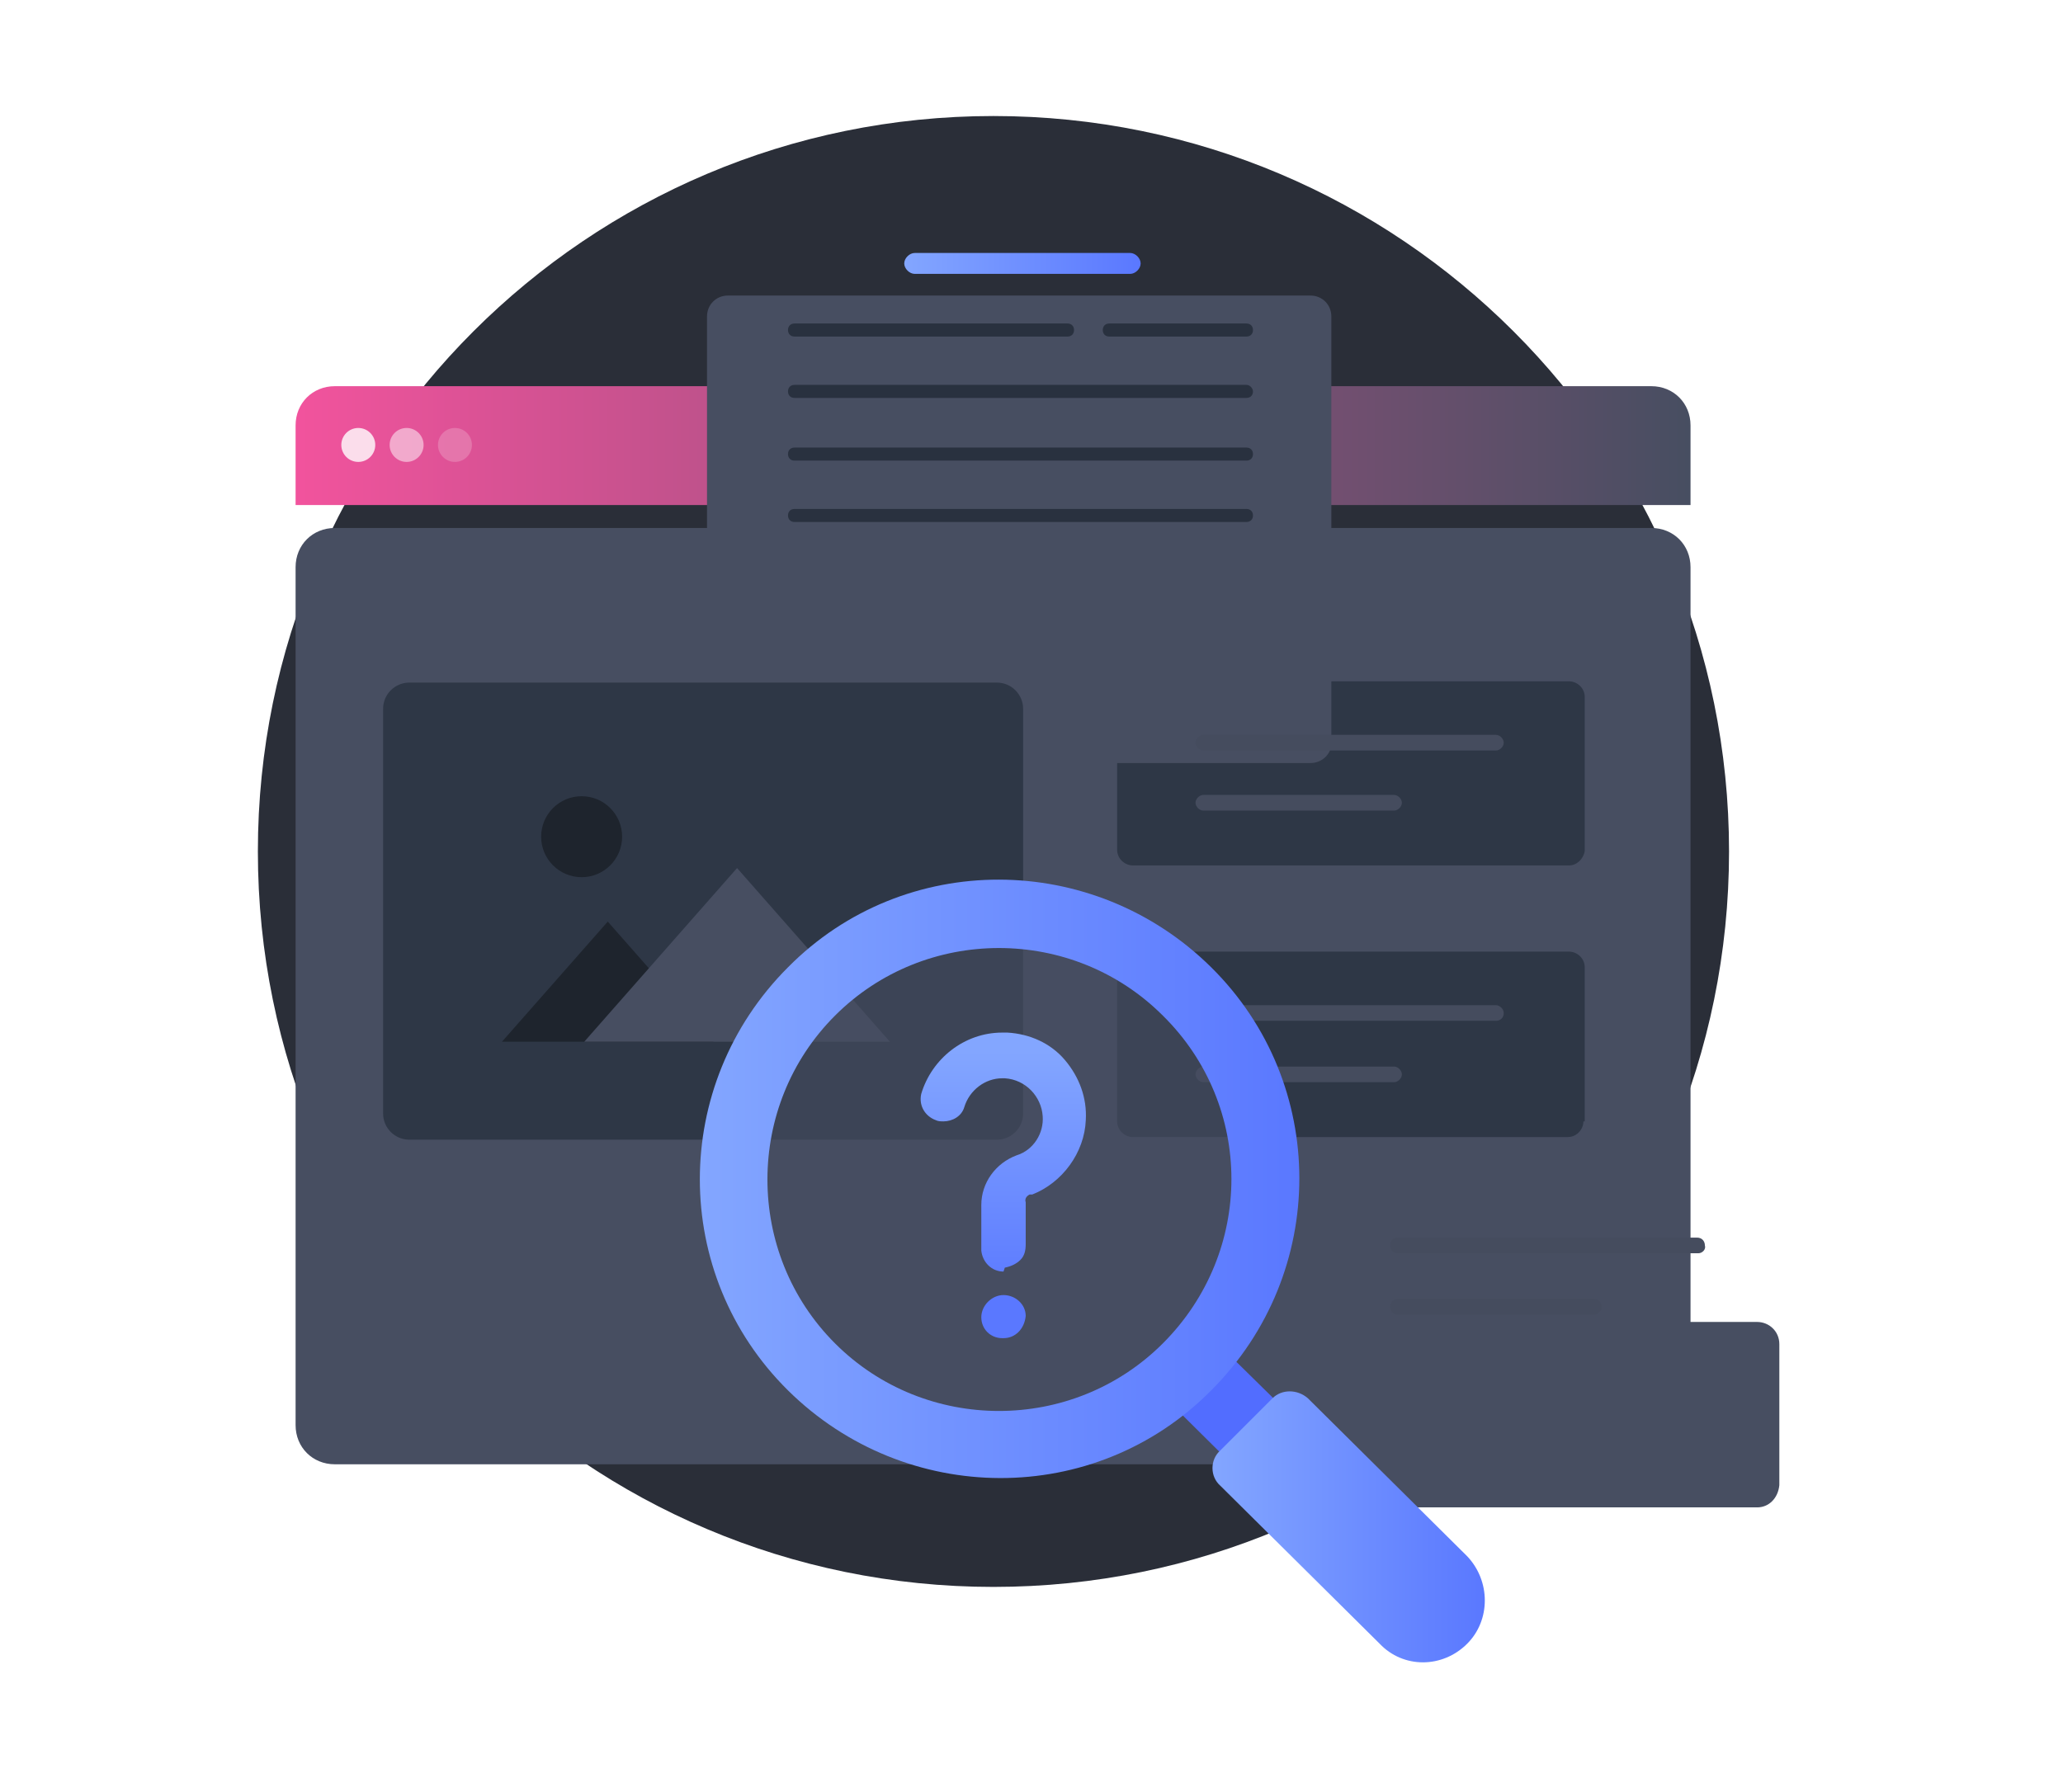 <svg width="160" height="139" viewBox="0 0 160 139" fill="none" xmlns="http://www.w3.org/2000/svg">
<path d="M77.049 123.099C108.557 123.099 134.099 97.557 134.099 66.049C134.099 34.542 108.557 9 77.049 9C45.542 9 20 34.542 20 66.049C20 97.557 45.542 123.099 77.049 123.099Z" fill="#2A2E38"/>
<g filter="url(#filter0_d)">
<path d="M128.073 29.957C129.795 29.957 131.112 31.273 131.112 32.996V99.548C131.112 101.27 129.795 102.587 128.073 102.587H25.965C24.242 102.587 22.925 101.27 22.925 99.548V32.996C22.925 31.273 24.242 29.957 25.965 29.957H128.073Z" fill="#474E61"/>
</g>
<path d="M131.112 32.996V39.175H22.925V32.996C22.925 31.273 24.242 29.957 25.965 29.957H128.073C129.795 29.957 131.112 31.273 131.112 32.996Z" fill="url(#paint0_linear)"/>
<path opacity="0.8" d="M27.788 35.832C28.515 35.832 29.105 35.242 29.105 34.515C29.105 33.788 28.515 33.198 27.788 33.198C27.061 33.198 26.471 33.788 26.471 34.515C26.471 35.242 27.061 35.832 27.788 35.832Z" fill="white"/>
<path opacity="0.5" d="M31.536 35.832C32.263 35.832 32.853 35.242 32.853 34.515C32.853 33.788 32.263 33.198 31.536 33.198C30.809 33.198 30.219 33.788 30.219 34.515C30.219 35.242 30.809 35.832 31.536 35.832Z" fill="white"/>
<path opacity="0.2" d="M35.284 35.832C36.011 35.832 36.601 35.242 36.601 34.515C36.601 33.788 36.011 33.198 35.284 33.198C34.557 33.198 33.967 33.788 33.967 34.515C33.967 35.242 34.557 35.832 35.284 35.832Z" fill="white"/>
<path d="M121.691 67.133H87.858C87.25 67.133 86.642 66.626 86.642 65.917V54.066C86.642 53.458 87.149 52.85 87.858 52.85H121.691C122.299 52.85 122.907 53.356 122.907 54.066V66.019C122.805 66.626 122.299 67.133 121.691 67.133Z" fill="#2E3746"/>
<path d="M122.805 86.987C122.805 87.595 122.299 88.203 121.59 88.203H87.858C87.25 88.203 86.642 87.696 86.642 86.987V75.034C86.642 74.426 87.149 73.819 87.858 73.819H121.691C122.299 73.819 122.907 74.325 122.907 75.034V86.987H122.805Z" fill="#2E3746"/>
<g filter="url(#filter1_d)">
<path d="M101.634 48.19H56.455C55.544 48.19 54.834 47.481 54.834 46.569V13.546C54.834 12.635 55.544 11.926 56.455 11.926H101.634C102.546 11.926 103.255 12.635 103.255 13.546V46.671C103.255 47.481 102.546 48.19 101.634 48.19Z" fill="#474E61"/>
</g>
<path d="M87.655 21.245H70.941C70.536 21.245 70.13 20.84 70.13 20.435C70.13 20.029 70.536 19.624 70.941 19.624H87.655C88.06 19.624 88.465 20.029 88.465 20.435C88.465 20.84 88.06 21.245 87.655 21.245Z" fill="url(#paint1_linear)"/>
<path d="M82.793 26.107H61.621C61.317 26.107 61.115 25.905 61.115 25.601C61.115 25.297 61.317 25.094 61.621 25.094H82.793C83.096 25.094 83.299 25.297 83.299 25.601C83.299 25.905 83.096 26.107 82.793 26.107Z" fill="#29313F"/>
<path d="M96.671 26.107H86.034C85.73 26.107 85.528 25.905 85.528 25.601C85.528 25.297 85.73 25.094 86.034 25.094H96.671C96.975 25.094 97.177 25.297 97.177 25.601C97.177 25.905 96.975 26.107 96.671 26.107Z" fill="#29313F"/>
<path d="M96.67 29.855H82.793H81.881H61.621C61.317 29.855 61.115 30.058 61.115 30.362C61.115 30.666 61.317 30.868 61.621 30.868H81.881H82.793H96.67C96.974 30.868 97.177 30.666 97.177 30.362C97.177 30.159 96.974 29.855 96.67 29.855Z" fill="#29313F"/>
<path d="M96.67 34.718H82.793H81.881H61.621C61.317 34.718 61.115 34.92 61.115 35.224C61.115 35.528 61.317 35.731 61.621 35.731H81.881H82.793H96.67C96.974 35.731 97.177 35.528 97.177 35.224C97.177 34.92 96.974 34.718 96.67 34.718Z" fill="#29313F"/>
<path d="M96.67 39.479H82.793H81.881H61.621C61.317 39.479 61.115 39.681 61.115 39.985C61.115 40.289 61.317 40.492 61.621 40.492H81.881H82.793H96.67C96.974 40.492 97.177 40.289 97.177 39.985C97.177 39.681 96.974 39.479 96.67 39.479Z" fill="#29313F"/>
<g filter="url(#filter2_d)">
<path d="M136.278 105.93H103.457C102.546 105.93 101.735 105.221 101.735 104.208V93.268C101.735 92.356 102.444 91.546 103.457 91.546H136.278C137.19 91.546 138 92.255 138 93.268V104.208C137.899 105.221 137.19 105.93 136.278 105.93Z" fill="#474E61"/>
</g>
<path d="M131.72 97.218H108.421C108.016 97.218 107.813 96.915 107.813 96.611C107.813 96.205 108.117 96.003 108.421 96.003H131.618C132.024 96.003 132.226 96.307 132.226 96.611C132.328 96.915 132.024 97.218 131.72 97.218Z" fill="#454C5E"/>
<path d="M123.616 101.979H108.421C108.016 101.979 107.813 101.676 107.813 101.372C107.813 100.966 108.117 100.764 108.421 100.764H123.616C124.021 100.764 124.224 101.068 124.224 101.372C124.224 101.676 123.92 101.979 123.616 101.979Z" fill="#454C5E"/>
<path d="M116.018 58.219H93.328C93.024 58.219 92.72 57.915 92.72 57.611C92.72 57.307 93.024 57.003 93.328 57.003H116.018C116.322 57.003 116.626 57.307 116.626 57.611C116.626 57.915 116.322 58.219 116.018 58.219Z" fill="#454C5E"/>
<path d="M108.117 62.878H93.328C93.024 62.878 92.72 62.575 92.72 62.271C92.72 61.967 93.024 61.663 93.328 61.663H108.117C108.421 61.663 108.725 61.967 108.725 62.271C108.725 62.575 108.421 62.878 108.117 62.878Z" fill="#454C5E"/>
<path d="M116.018 79.187H93.328C93.024 79.187 92.72 78.883 92.72 78.58C92.72 78.276 93.024 77.972 93.328 77.972H116.018C116.322 77.972 116.626 78.276 116.626 78.58C116.626 78.985 116.322 79.187 116.018 79.187Z" fill="#454C5E"/>
<path d="M108.117 83.948H93.328C93.024 83.948 92.72 83.644 92.72 83.341C92.72 83.037 93.024 82.733 93.328 82.733H108.117C108.421 82.733 108.725 83.037 108.725 83.341C108.725 83.644 108.421 83.948 108.117 83.948Z" fill="#454C5E"/>
<path d="M77.323 88.406H31.739C30.624 88.406 29.713 87.494 29.713 86.379V54.977C29.713 53.863 30.624 52.951 31.739 52.951H77.323C78.437 52.951 79.349 53.863 79.349 54.977V86.379C79.349 87.494 78.437 88.406 77.323 88.406Z" fill="#2E3746"/>
<path d="M55.341 80.808H38.931L47.136 71.489L55.341 80.808Z" fill="#1E242D"/>
<path d="M69.016 80.808H45.312L57.164 67.336L69.016 80.808Z" fill="#474E61"/>
<path d="M45.11 68.045C46.844 68.045 48.25 66.639 48.25 64.904C48.25 63.17 46.844 61.764 45.11 61.764C43.375 61.764 41.969 63.17 41.969 64.904C41.969 66.639 43.375 68.045 45.11 68.045Z" fill="#1E242D"/>
<path opacity="0.6" d="M77.323 112.413C88.344 112.413 97.278 103.479 97.278 92.457C97.278 81.436 88.344 72.502 77.323 72.502C66.301 72.502 57.367 81.436 57.367 92.457C57.367 103.479 66.301 112.413 77.323 112.413Z" fill="#474E61"/>
<path d="M107.205 116.769L102.951 120.922L90.795 108.868L94.948 104.714L107.205 116.769Z" fill="#526DFF"/>
<path d="M61.115 75.034C51.998 84.151 51.998 98.839 61.115 107.855C70.232 116.87 84.92 116.972 93.936 107.855C103.052 98.738 103.052 84.05 93.936 75.034C84.819 66.019 70.13 65.917 61.115 75.034ZM90.187 104.208C83.198 111.198 71.751 111.198 64.762 104.208C57.772 97.218 57.772 85.772 64.762 78.782C71.751 71.793 83.198 71.793 90.187 78.782C97.278 85.772 97.278 97.117 90.187 104.208Z" fill="url(#paint2_linear)"/>
<path d="M113.79 127.506C111.865 129.431 108.826 129.431 107.003 127.506L94.644 115.249C93.834 114.54 93.834 113.223 94.644 112.514L98.696 108.462C99.405 107.753 100.621 107.753 101.431 108.462L113.79 120.72C115.613 122.644 115.613 125.683 113.79 127.506Z" fill="url(#paint3_linear)"/>
<path d="M77.728 103.803C76.816 103.803 76.107 103.094 76.107 102.182C76.107 101.27 76.917 100.46 77.829 100.46C78.741 100.46 79.551 101.169 79.551 102.081C79.45 103.094 78.741 103.803 77.829 103.803H77.728ZM77.829 98.637C76.917 98.637 76.208 97.927 76.107 97.016C76.107 96.915 76.107 96.915 76.107 96.813V93.47C76.107 91.748 77.221 90.229 78.842 89.621C80.159 89.216 80.969 87.899 80.868 86.582C80.767 85.063 79.551 83.746 77.93 83.644H77.728C76.411 83.644 75.195 84.556 74.79 85.873C74.588 86.582 73.878 86.987 73.169 86.987C72.967 86.987 72.764 86.987 72.561 86.886C71.751 86.582 71.245 85.772 71.447 84.86C72.258 82.125 74.79 80.099 77.728 80.099C77.829 80.099 78.032 80.099 78.133 80.099C79.855 80.2 81.476 80.909 82.59 82.226C83.704 83.543 84.312 85.164 84.211 86.886C84.109 89.418 82.387 91.748 80.058 92.66H79.956H79.855C79.652 92.761 79.45 92.964 79.551 93.268V96.509C79.551 97.016 79.45 97.421 79.146 97.725C78.842 98.029 78.437 98.231 77.93 98.333L77.829 98.637Z" fill="url(#paint4_linear)"/>
<defs>
<filter id="filter0_d" x="0.926" y="18.957" width="152.186" height="116.631" filterUnits="userSpaceOnUse" color-interpolation-filters="sRGB">
<feFlood flood-opacity="0" result="BackgroundImageFix"/>
<feColorMatrix in="SourceAlpha" type="matrix" values="0 0 0 0 0 0 0 0 0 0 0 0 0 0 0 0 0 0 127 0"/>
<feOffset dy="11"/>
<feGaussianBlur stdDeviation="11"/>
<feColorMatrix type="matrix" values="0 0 0 0 0 0 0 0 0 0 0 0 0 0 0 0 0 0 0.18 0"/>
<feBlend mode="normal" in2="BackgroundImageFix" result="effect1_dropShadow"/>
<feBlend mode="normal" in="SourceGraphic" in2="effect1_dropShadow" result="shape"/>
</filter>
<filter id="filter1_d" x="32.834" y="0.926" width="92.42" height="80.265" filterUnits="userSpaceOnUse" color-interpolation-filters="sRGB">
<feFlood flood-opacity="0" result="BackgroundImageFix"/>
<feColorMatrix in="SourceAlpha" type="matrix" values="0 0 0 0 0 0 0 0 0 0 0 0 0 0 0 0 0 0 127 0"/>
<feOffset dy="11"/>
<feGaussianBlur stdDeviation="11"/>
<feColorMatrix type="matrix" values="0 0 0 0 0 0 0 0 0 0 0 0 0 0 0 0 0 0 0.18 0"/>
<feBlend mode="normal" in2="BackgroundImageFix" result="effect1_dropShadow"/>
<feBlend mode="normal" in="SourceGraphic" in2="effect1_dropShadow" result="shape"/>
</filter>
<filter id="filter2_d" x="79.735" y="80.546" width="80.265" height="58.384" filterUnits="userSpaceOnUse" color-interpolation-filters="sRGB">
<feFlood flood-opacity="0" result="BackgroundImageFix"/>
<feColorMatrix in="SourceAlpha" type="matrix" values="0 0 0 0 0 0 0 0 0 0 0 0 0 0 0 0 0 0 127 0"/>
<feOffset dy="11"/>
<feGaussianBlur stdDeviation="11"/>
<feColorMatrix type="matrix" values="0 0 0 0 0 0 0 0 0 0 0 0 0 0 0 0 0 0 0.18 0"/>
<feBlend mode="normal" in2="BackgroundImageFix" result="effect1_dropShadow"/>
<feBlend mode="normal" in="SourceGraphic" in2="effect1_dropShadow" result="shape"/>
</filter>
<linearGradient id="paint0_linear" x1="22.752" y1="34.547" x2="131" y2="34.547" gradientUnits="userSpaceOnUse">
<stop stop-color="#F2539D"/>
<stop offset="1" stop-color="#474E61"/>
</linearGradient>
<linearGradient id="paint1_linear" x1="70.108" y1="20.411" x2="88.469" y2="20.411" gradientUnits="userSpaceOnUse">
<stop stop-color="#83A6FF"/>
<stop offset="1" stop-color="#5A78FF"/>
</linearGradient>
<linearGradient id="paint2_linear" x1="54.28" y1="91.45" x2="100.743" y2="91.45" gradientUnits="userSpaceOnUse">
<stop stop-color="#83A6FF"/>
<stop offset="1" stop-color="#5A78FF"/>
</linearGradient>
<linearGradient id="paint3_linear" x1="94.008" y1="118.444" x2="115.178" y2="118.444" gradientUnits="userSpaceOnUse">
<stop stop-color="#83A6FF"/>
<stop offset="1" stop-color="#5A78FF"/>
</linearGradient>
<linearGradient id="paint4_linear" x1="77.9" y1="81.576" x2="77.9" y2="101.079" gradientUnits="userSpaceOnUse">
<stop stop-color="#83A6FF"/>
<stop offset="1" stop-color="#5A78FF"/>
</linearGradient>
</defs>
</svg>
